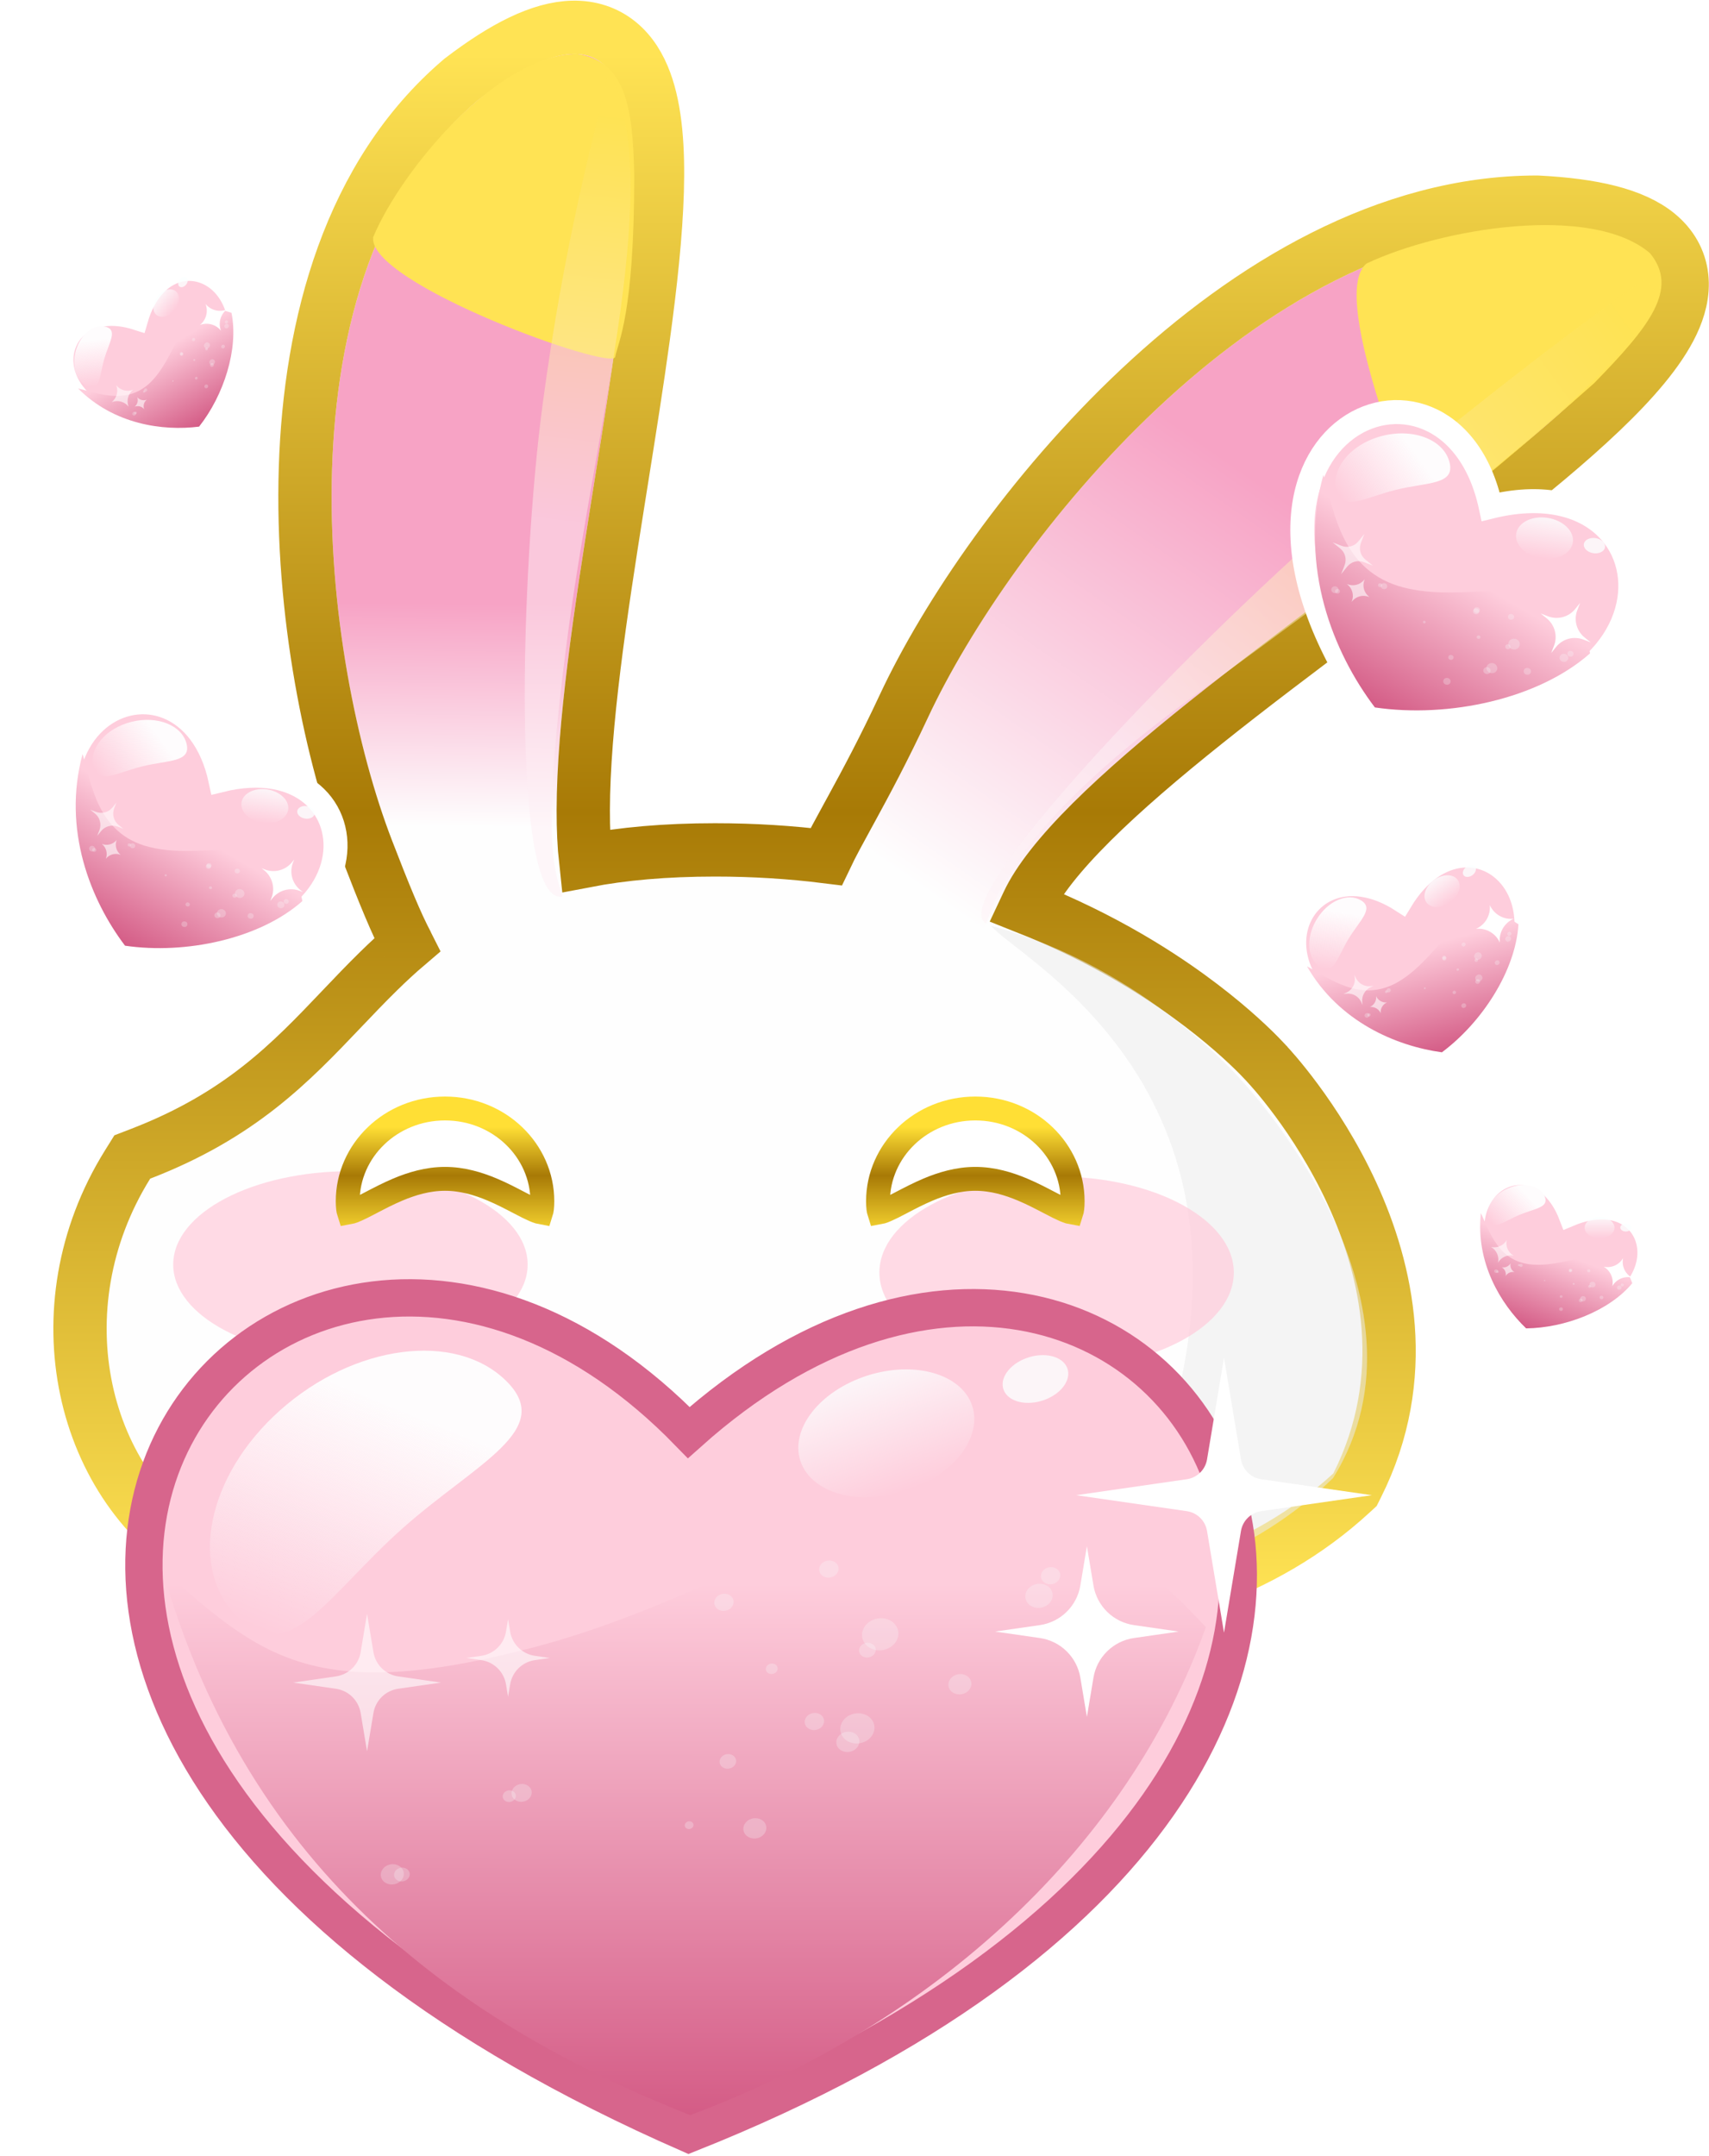 <svg width="602" height="759" viewBox="0 0 602 759" fill="none" xmlns="http://www.w3.org/2000/svg">
<path d="M439.646 381.216C439.646 381.216 504.417 449.523 469.685 518.695C411.485 572.303 316.109 562.792 251.907 562.792C187.705 562.792 118.485 564.653 77.309 541.176C38.353 518.965 23.803 461.628 52.903 414.937C144.895 379.487 126.966 308.586 251.907 308.586C376.848 308.586 439.646 381.216 439.646 381.216Z" fill="#FEFEFE"/>
<path d="M353.541 314.014C345.171 331.931 339.141 340.474 311.045 329.337C282.948 318.201 298.193 314.014 326.872 252.624C355.55 191.233 442.717 80.559 541.281 80.559C692.411 88.341 388.581 239.005 353.541 314.014Z" fill="url(#paint0_linear_118_713)"/>
<path d="M201.217 323.285C199.765 318.962 187.137 323.784 186.198 324.091C157.373 333.518 162.322 358.748 138.048 295.767C113.774 232.786 96.022 97.036 168.309 35.318C284.89 -53.608 171.558 246.333 201.217 323.285Z" fill="url(#paint1_linear_118_713)"/>
<path d="M298.589 287.226C295.642 292.606 293.016 297.403 291.026 301.586C278.711 300.055 265.671 299.199 251.907 299.199C234.361 299.199 219.358 300.558 206.297 303.063C205.72 297.771 205.442 291.801 205.456 285.19C205.488 270.344 206.976 253.088 209.273 234.47C211.567 215.876 214.637 196.153 217.781 176.38C218.161 173.984 218.544 171.587 218.925 169.191C221.686 151.873 224.436 134.621 226.659 118.369C229.187 99.888 231.074 82.424 231.516 67.338C231.95 52.507 231.038 38.896 227.264 28.713C225.336 23.511 222.443 18.596 218.021 14.997C213.43 11.26 207.871 9.5 201.794 9.619C190.478 9.84 177.424 16.559 162.616 27.855L162.41 28.011L162.213 28.179C123.14 61.54 109.185 114.123 107.586 164.773C105.98 215.616 116.725 266.545 129.289 299.143C135.325 314.803 139.764 325.581 143.485 332.523C143.492 332.535 143.498 332.548 143.505 332.561C139.999 335.544 136.684 338.626 133.483 341.76C128.913 346.233 124.602 350.759 120.304 355.271C102.41 374.057 84.738 392.609 49.527 406.178L46.597 407.308L44.936 409.972C13.393 460.584 28.482 524.142 72.659 549.331C95.084 562.117 124.375 567.646 155.215 570.145C181.955 572.311 210.859 572.253 238.775 572.197C243.181 572.188 247.562 572.179 251.907 572.179C259.659 572.179 268.003 572.326 276.774 572.48C303.46 572.949 334.101 573.488 364.077 570.177C404.106 565.756 444.824 554.357 476.044 525.6L477.305 524.439L478.073 522.907C497.23 484.756 488.688 447.16 476.216 420.088C469.954 406.496 462.573 395.241 456.774 387.392C453.867 383.457 451.337 380.351 449.512 378.205C448.6 377.132 447.862 376.297 447.339 375.717C447.078 375.427 446.871 375.201 446.722 375.04C446.69 375.006 446.661 374.974 446.635 374.946C446.623 374.933 446.611 374.921 446.601 374.909C446.596 374.904 446.59 374.898 446.585 374.892C446.551 374.853 446.511 374.808 446.466 374.758C446.31 374.583 446.092 374.342 445.812 374.038C445.251 373.43 444.442 372.572 443.383 371.5C441.266 369.356 438.151 366.353 434.037 362.781C425.813 355.638 413.579 346.197 397.338 336.78C386.978 330.773 374.99 324.779 361.383 319.399C361.607 318.924 361.828 318.453 362.045 317.987C365.712 310.138 373.337 300.52 384.489 289.419C395.503 278.456 409.352 266.632 424.768 254.322C440.165 242.026 456.955 229.38 473.818 216.749C475.625 215.395 477.434 214.041 479.241 212.688C494.255 201.448 509.209 190.253 523.004 179.473C538.445 167.407 552.637 155.706 564.01 144.861C575.188 134.202 584.441 123.638 589.112 113.796C591.487 108.792 593.041 103.23 592.408 97.528C591.738 91.506 588.745 86.4 584.008 82.5C575.371 75.391 560.799 72.164 541.763 71.184L541.522 71.172H541.281C488.538 71.172 439.898 100.675 401.449 136.722C362.869 172.892 333.205 216.888 318.367 248.651C311.32 263.736 305.098 275.31 300.11 284.444C299.595 285.388 299.087 286.315 298.589 287.226Z" stroke="url(#paint2_linear_118_713)" stroke-width="18.774"/>
<path d="M438.163 381.318C438.163 381.318 509.095 456.884 469.573 520.345C413.113 574.867 328.423 566.776 249.378 566.776C185.019 566.776 185.29 566.855 233.382 563.386C238.086 563.046 397.085 573.241 415.905 486.698C439.504 378.178 358.541 337.205 349.131 325.954C403.709 340.47 438.163 381.318 438.163 381.318Z" fill="#EBEBEB" fill-opacity="0.55"/>
<path d="M223.41 62.001C223.41 111.023 217.662 120.483 216.704 125.643C215.746 130.804 129.533 99.843 131.449 83.502C141.557 59.422 175.545 19 203.325 19C220.138 21.581 222.981 37.061 223.41 62.001Z" fill="#FFE354"/>
<path d="M561.533 134.902C520.486 171.194 499.331 187.361 500.31 184.698C501.289 182.035 467.082 104.348 481.367 92.765C507.811 80.298 560.65 71.586 581.213 89.134C591.627 101.775 580.855 115.105 561.533 134.902Z" fill="#FFE354"/>
<g filter="url(#filter0_f_118_713)">
<ellipse cx="123.439" cy="445.169" rx="62.423" ry="32.854" fill="#FECDDC" fill-opacity="0.75"/>
</g>
<g filter="url(#filter1_f_118_713)">
<ellipse cx="372.194" cy="447.985" rx="62.423" ry="33.793" fill="#FECDDC" fill-opacity="0.75"/>
</g>
<path d="M418.658 246.404C355.765 292.232 350.133 318.169 347.317 325.086C331.359 316.44 434.729 211.868 481.551 173.773C528.372 135.679 557.586 113.247 579.176 98.548C605.46 110.653 481.551 200.576 418.658 246.404Z" fill="url(#paint3_linear_118_713)" fill-opacity="0.5"/>
<path d="M200.099 222.755C189.64 300.699 196.201 307.694 198.065 315.572C179.885 318.907 183.403 200.148 191.15 142.303C198.896 84.457 208.882 49.35 214.514 24.847C234.165 63.346 210.557 144.811 200.099 222.755Z" fill="url(#paint4_linear_118_713)" fill-opacity="0.5"/>
<g filter="url(#filter2_d_118_713)">
<path d="M122.481 426.66C122.481 408.785 137.658 393.991 156.762 393.991C175.866 393.991 191.043 408.785 191.043 426.66C191.043 428.754 190.834 429.96 190.63 430.595C190.45 430.563 190.205 430.508 189.886 430.412C188.862 430.105 187.552 429.531 185.852 428.684C184.937 428.228 183.912 427.692 182.802 427.112C180.044 425.67 176.766 423.955 173.374 422.527C168.502 420.477 162.855 418.756 156.762 418.756C150.669 418.756 145.022 420.477 140.15 422.527C136.758 423.955 133.479 425.67 130.722 427.112C129.612 427.692 128.587 428.228 127.672 428.684C125.972 429.531 124.662 430.105 123.638 430.412C123.318 430.508 123.074 430.563 122.894 430.595C122.689 429.96 122.481 428.754 122.481 426.66Z" fill="white" stroke="url(#paint5_linear_118_713)" stroke-width="8.411"/>
<path d="M309.282 426.661C309.282 408.785 324.459 393.991 343.563 393.991C362.668 393.991 377.844 408.785 377.844 426.661C377.844 428.754 377.636 429.96 377.431 430.595C377.251 430.564 377.007 430.508 376.687 430.412C375.663 430.105 374.353 429.531 372.653 428.684C371.738 428.229 370.713 427.692 369.603 427.112C366.846 425.67 363.567 423.955 360.175 422.528C355.303 420.477 349.656 418.757 343.563 418.757C337.47 418.757 331.823 420.477 326.951 422.528C323.559 423.955 320.281 425.67 317.523 427.112C316.413 427.692 315.388 428.229 314.474 428.684C312.773 429.531 311.463 430.105 310.439 430.412C310.12 430.508 309.875 430.564 309.695 430.595C309.491 429.96 309.282 428.754 309.282 426.661Z" fill="white" stroke="url(#paint6_linear_118_713)" stroke-width="8.411"/>
</g>
<path d="M242.623 751.184C579.66 617.205 407.857 356.705 242.623 504.32C95.199 352.786 -103.201 599.649 242.623 751.184Z" fill="#FECDDC" stroke="#D7658C" stroke-width="13.142"/>
<g filter="url(#filter3_f_118_713)">
<path d="M188.209 579.872C110.472 600.399 91.664 582.926 57.26 552.65C87.768 660.514 163.802 713.255 243.11 744.613C329.707 712.284 397.428 649.63 424.76 572.832C342.191 482.515 285.379 554.214 188.209 579.872Z" fill="url(#paint7_linear_118_713)"/>
</g>
<path d="M141.642 538.187C115.656 561.322 101.896 587.085 84.02 569.74C66.143 552.395 72.717 519.58 98.703 496.445C124.689 473.31 160.247 468.616 178.123 485.961C196 503.306 167.628 515.052 141.642 538.187Z" fill="url(#paint8_linear_118_713)"/>
<g filter="url(#filter4_f_118_713)">
<ellipse cx="31.756" cy="21.459" rx="31.756" ry="21.459" transform="matrix(0.941 -0.337 0.383 0.924 274.1 495.489)" fill="url(#paint9_linear_118_713)" fill-opacity="0.8"/>
</g>
<g filter="url(#filter5_f_118_713)">
<ellipse cx="11.846" cy="8.005" rx="11.846" ry="8.005" transform="matrix(0.941 -0.337 0.383 0.924 350.529 482.06)" fill="#FBFFFF" fill-opacity="0.8"/>
</g>
<ellipse cx="4.821" cy="4.264" rx="4.821" ry="4.264" transform="matrix(0.941 -0.337 0.383 0.924 359.817 559.483)" fill="#FBFFFF" fill-opacity="0.25"/>
<path d="M142.001 658.481C142.759 660.309 141.666 662.403 139.559 663.158C137.452 663.913 135.13 663.042 134.371 661.214C133.613 659.386 134.706 657.292 136.813 656.537C138.92 655.782 141.242 656.653 142.001 658.481Z" fill="#FBFFFF" fill-opacity="0.25"/>
<path d="M144.172 658.987C143.655 657.741 142.073 657.148 140.637 657.662C139.201 658.177 138.456 659.604 138.973 660.85C139.49 662.096 141.073 662.689 142.508 662.175C143.944 661.66 144.689 660.233 144.172 658.987Z" fill="#FBFFFF" fill-opacity="0.25"/>
<ellipse cx="6.022" cy="5.326" rx="6.022" ry="5.326" transform="matrix(0.941 -0.337 0.383 0.924 294.306 605.568)" fill="#FBFFFF" fill-opacity="0.25"/>
<ellipse cx="2.323" cy="2.055" rx="2.323" ry="2.055" transform="matrix(0.941 -0.337 0.383 0.924 176.418 631.214)" fill="#FBFFFF" fill-opacity="0.25"/>
<ellipse cx="3.557" cy="3.146" rx="3.557" ry="3.146" transform="matrix(0.941 -0.337 0.383 0.924 179.192 629.468)" fill="#FBFFFF" fill-opacity="0.25"/>
<ellipse cx="6.401" cy="5.661" rx="6.401" ry="5.661" transform="matrix(0.941 -0.337 0.383 0.924 301.865 572.258)" fill="#FBFFFF" fill-opacity="0.25"/>
<ellipse cx="4.052" cy="3.584" rx="4.052" ry="3.584" transform="matrix(0.941 -0.337 0.383 0.924 260.711 641.708)" fill="#FBFFFF" fill-opacity="0.25"/>
<ellipse cx="2.948" cy="2.607" rx="2.948" ry="2.607" transform="matrix(0.941 -0.337 0.383 0.924 301.773 579.503)" fill="#FBFFFF" fill-opacity="0.25"/>
<ellipse cx="4.052" cy="3.584" rx="4.052" ry="3.584" transform="matrix(0.941 -0.337 0.383 0.924 332.941 590.969)" fill="#FBFFFF" fill-opacity="0.25"/>
<ellipse cx="3.421" cy="3.026" rx="3.421" ry="3.026" transform="matrix(0.941 -0.337 0.383 0.924 365.697 553.074)" fill="#FBFFFF" fill-opacity="0.25"/>
<ellipse cx="3.421" cy="3.026" rx="3.421" ry="3.026" transform="matrix(0.941 -0.337 0.383 0.924 287.587 550.733)" fill="#FBFFFF" fill-opacity="0.25"/>
<ellipse cx="3.421" cy="3.026" rx="3.421" ry="3.026" transform="matrix(0.941 -0.337 0.383 0.924 282.499 604.397)" fill="#FBFFFF" fill-opacity="0.25"/>
<ellipse cx="3.421" cy="3.026" rx="3.421" ry="3.026" transform="matrix(0.941 -0.337 0.383 0.924 250.632 562.442)" fill="#FBFFFF" fill-opacity="0.25"/>
<ellipse cx="2.09" cy="1.848" rx="2.09" ry="1.848" transform="matrix(0.941 -0.337 0.383 0.924 269.172 586.474)" fill="#FBFFFF" fill-opacity="0.25"/>
<ellipse cx="1.541" cy="1.363" rx="1.541" ry="1.363" transform="matrix(0.941 -0.337 0.383 0.924 240.776 641.797)" fill="#FBFFFF" fill-opacity="0.25"/>
<ellipse cx="2.921" cy="2.584" rx="2.921" ry="2.584" transform="matrix(0.941 -0.337 0.383 0.924 252.65 618.68)" fill="#FBFFFF" fill-opacity="0.25"/>
<ellipse cx="4.052" cy="3.584" rx="4.052" ry="3.584" transform="matrix(0.941 -0.337 0.383 0.924 293.467 611.265)" fill="#FBFFFF" fill-opacity="0.25"/>
<path d="M382.865 544.325L385.176 558.163C386.387 565.416 392.151 571.053 399.429 572.103L415.201 574.378L399.429 576.653C392.151 577.703 386.387 583.34 385.176 590.594L382.865 604.431L380.554 590.594C379.343 583.34 373.579 577.703 366.301 576.653L350.529 574.378L366.301 572.103C373.579 571.053 379.343 565.416 380.554 558.163L382.865 544.325Z" fill="white"/>
<path d="M129.293 568.138L131.548 581.644C132.288 586.076 135.811 589.521 140.259 590.163L155.329 592.337L140.259 594.511C135.811 595.152 132.288 598.597 131.548 603.03L129.293 616.535L127.038 603.03C126.297 598.597 122.775 595.152 118.327 594.511L103.256 592.337L118.327 590.163C122.775 589.521 126.297 586.076 127.038 581.644L129.293 568.138Z" fill="white" fill-opacity="0.6"/>
<path d="M178.97 570.016L179.702 574.399C180.442 578.832 183.964 582.276 188.412 582.918L193.668 583.676L188.412 584.434C183.964 585.076 180.442 588.521 179.702 592.953L178.97 597.337L178.238 592.953C177.498 588.521 173.976 585.076 169.528 584.434L164.272 583.676L169.528 582.918C173.976 582.276 177.498 578.832 178.238 574.399L178.97 570.016Z" fill="white" fill-opacity="0.6"/>
<path d="M431.158 477.974L437.138 513.78C437.743 517.407 440.625 520.225 444.264 520.75L483.231 526.371L444.264 531.992C440.625 532.517 437.743 535.335 437.138 538.962L431.158 574.768L425.179 538.962C424.574 535.335 421.692 532.517 418.052 531.992L379.085 526.371L418.052 520.75C421.692 520.225 424.574 517.407 425.179 513.78L431.158 477.974Z" fill="white"/>
<path d="M43.175 334.437C137.712 345.782 135.467 260.42 77.671 274.688C65.683 218.866 -13.442 252.847 43.175 334.437Z" fill="#FECDDC" stroke="white" stroke-width="8.448"/>
<g filter="url(#filter6_f_118_713)">
<path d="M52.444 298.136C34.26 293.499 32.263 275.948 29.082 265.465C21.884 292.113 31.956 316.99 44.041 332.922C65.468 336.06 91.514 330.495 106.512 317.223C101.062 288.284 75.174 303.932 52.444 298.136Z" fill="url(#paint10_linear_118_713)"/>
</g>
<path d="M50.223 269.77C41.145 271.995 34.449 276.443 32.852 269.923C31.254 263.404 37.319 256.315 46.397 254.091C55.475 251.866 64.129 255.348 65.727 261.868C67.325 268.388 59.301 267.546 50.223 269.77Z" fill="url(#paint11_linear_118_713)"/>
<g filter="url(#filter7_f_118_713)">
<ellipse cx="93.286" cy="283.794" rx="8.322" ry="5.937" transform="rotate(8.922 93.286 283.794)" fill="url(#paint12_linear_118_713)" fill-opacity="0.8"/>
</g>
<g filter="url(#filter8_f_118_713)">
<ellipse cx="107.777" cy="285.984" rx="3.104" ry="2.215" transform="rotate(8.922 107.777 285.984)" fill="#FBFFFF" fill-opacity="0.8"/>
</g>
<ellipse cx="98.914" cy="318.536" rx="1.263" ry="1.18" transform="rotate(8.922 98.914 318.536)" fill="#FBFFFF" fill-opacity="0.25"/>
<path d="M33.494 298.932C33.409 299.473 32.871 299.838 32.291 299.747C31.712 299.656 31.311 299.143 31.396 298.602C31.481 298.061 32.02 297.697 32.599 297.787C33.178 297.878 33.579 298.391 33.494 298.932Z" fill="#FBFFFF" fill-opacity="0.25"/>
<path d="M33.911 299.336C33.969 298.968 33.696 298.618 33.301 298.556C32.907 298.494 32.54 298.743 32.482 299.112C32.424 299.48 32.697 299.83 33.092 299.892C33.487 299.954 33.854 299.705 33.911 299.336Z" fill="#FBFFFF" fill-opacity="0.25"/>
<ellipse cx="78.003" cy="321.521" rx="1.578" ry="1.474" transform="rotate(8.922 78.003 321.521)" fill="#FBFFFF" fill-opacity="0.25"/>
<ellipse cx="45.56" cy="297.458" rx="0.609" ry="0.569" transform="rotate(8.922 45.56 297.458)" fill="#FBFFFF" fill-opacity="0.25"/>
<ellipse cx="46.7" cy="297.745" rx="0.932" ry="0.87" transform="rotate(8.922 46.7 297.745)" fill="#FBFFFF" fill-opacity="0.25"/>
<ellipse cx="84.442" cy="314.547" rx="1.677" ry="1.566" transform="rotate(8.922 84.442 314.547)" fill="#FBFFFF" fill-opacity="0.25"/>
<ellipse cx="64.96" cy="325.349" rx="1.062" ry="0.992" transform="rotate(8.922 64.96 325.349)" fill="#FBFFFF" fill-opacity="0.25"/>
<ellipse cx="82.645" cy="315.314" rx="0.772" ry="0.721" transform="rotate(8.922 82.645 315.314)" fill="#FBFFFF" fill-opacity="0.25"/>
<ellipse cx="88.298" cy="322.449" rx="1.062" ry="0.992" transform="rotate(8.922 88.298 322.449)" fill="#FBFFFF" fill-opacity="0.25"/>
<ellipse cx="100.822" cy="317.353" rx="0.896" ry="0.837" transform="rotate(8.922 100.822 317.353)" fill="#FBFFFF" fill-opacity="0.25"/>
<ellipse cx="83.579" cy="306.642" rx="0.896" ry="0.837" transform="rotate(8.922 83.579 306.642)" fill="#FBFFFF" fill-opacity="0.25"/>
<ellipse cx="73.412" cy="305.054" rx="0.896" ry="0.837" transform="rotate(8.922 73.412 305.054)" fill="#FBFFFF" fill-opacity="0.25"/>
<ellipse cx="73.63" cy="304.677" rx="0.896" ry="0.837" transform="rotate(8.922 73.63 304.677)" fill="#FBFFFF" fill-opacity="0.25"/>
<ellipse cx="74.148" cy="312.525" rx="0.548" ry="0.511" transform="rotate(8.922 74.148 312.525)" fill="#FBFFFF" fill-opacity="0.25"/>
<ellipse cx="58.385" cy="308.157" rx="0.404" ry="0.377" transform="rotate(8.922 58.385 308.157)" fill="#FBFFFF" fill-opacity="0.25"/>
<ellipse cx="66.115" cy="318.409" rx="0.766" ry="0.715" transform="rotate(8.922 66.115 318.409)" fill="#FBFFFF" fill-opacity="0.25"/>
<ellipse cx="76.583" cy="322.235" rx="1.062" ry="0.992" transform="rotate(8.922 76.583 322.235)" fill="#FBFFFF" fill-opacity="0.25"/>
<path d="M103.628 302.584L103.202 303.684C101.872 307.115 102.917 311.011 105.783 313.318L106.702 314.057L105.602 313.631C102.171 312.302 98.275 313.346 95.968 316.213L95.229 317.132L95.655 316.032C96.984 312.601 95.94 308.704 93.073 306.398L92.154 305.658L93.254 306.084C96.685 307.414 100.582 306.37 102.888 303.503L103.628 302.584Z" fill="white"/>
<path d="M41.007 282.552L40.23 284.556C39.418 286.652 40.056 289.034 41.808 290.443L43.482 291.79L41.478 291.014C39.382 290.202 37.001 290.84 35.591 292.592L34.244 294.266L35.02 292.262C35.832 290.165 35.194 287.784 33.443 286.375L31.768 285.027L33.772 285.804C35.869 286.616 38.25 285.978 39.66 284.226L41.007 282.552Z" fill="white" fill-opacity="0.6"/>
<path d="M41.097 295.703V295.703C40.377 297.56 40.942 299.67 42.494 300.918V300.918V300.918C40.637 300.199 38.528 300.764 37.279 302.316V302.316V302.316C37.999 300.458 37.433 298.349 35.882 297.1V297.1V297.1C37.739 297.82 39.848 297.255 41.097 295.703V295.703Z" fill="white" fill-opacity="0.6"/>
<path d="M508.282 371.831C569.34 323.858 518.821 275.928 493.72 317.484C454.617 292.206 428.585 357.43 508.282 371.831Z" fill="#FECDDC" stroke="white" stroke-width="7.51"/>
<g filter="url(#filter9_f_118_713)">
<path d="M492.694 345.553C479.534 353.365 468.261 344.395 460.383 340.184C471.598 359.702 491.752 368.239 507.908 370.458C522.074 359.912 533.885 341.683 534.88 325.38C515.049 311.836 509.144 335.788 492.694 345.553Z" fill="url(#paint13_linear_118_713)"/>
</g>
<path d="M475.056 330.476C471.104 336.994 469.808 343.42 465.127 340.582C460.446 337.743 459.856 330.159 463.808 323.641C467.76 317.123 474.759 314.14 479.44 316.979C484.121 319.817 479.008 323.958 475.056 330.476Z" fill="url(#paint14_linear_118_713)"/>
<g filter="url(#filter10_f_118_713)">
<ellipse cx="507.976" cy="313.731" rx="6.787" ry="4.842" transform="rotate(-36.078 507.976 313.731)" fill="url(#paint15_linear_118_713)" fill-opacity="0.8"/>
</g>
<g filter="url(#filter11_f_118_713)">
<ellipse cx="517.595" cy="306.637" rx="2.532" ry="1.806" transform="rotate(-36.078 517.595 306.637)" fill="#FBFFFF" fill-opacity="0.8"/>
</g>
<ellipse cx="531.256" cy="330.519" rx="1.03" ry="0.962" transform="rotate(-36.078 531.256 330.519)" fill="#FBFFFF" fill-opacity="0.25"/>
<path d="M482.226 356.939C482.489 357.3 482.388 357.821 482.002 358.103C481.615 358.384 481.089 358.32 480.826 357.959C480.563 357.598 480.663 357.077 481.05 356.796C481.436 356.514 481.963 356.578 482.226 356.939Z" fill="#FBFFFF" fill-opacity="0.25"/>
<path d="M482.7 356.931C482.521 356.685 482.162 356.642 481.899 356.834C481.635 357.025 481.567 357.38 481.746 357.626C481.926 357.872 482.284 357.916 482.548 357.724C482.811 357.532 482.879 357.177 482.7 356.931Z" fill="#FBFFFF" fill-opacity="0.25"/>
<ellipse cx="520.918" cy="344.299" rx="1.287" ry="1.202" transform="rotate(-36.078 520.918 344.299)" fill="#FBFFFF" fill-opacity="0.25"/>
<ellipse cx="488.334" cy="349.132" rx="0.497" ry="0.464" transform="rotate(-36.078 488.334 349.132)" fill="#FBFFFF" fill-opacity="0.25"/>
<ellipse cx="489.156" cy="348.639" rx="0.76" ry="0.71" transform="rotate(-36.078 489.156 348.639)" fill="#FBFFFF" fill-opacity="0.25"/>
<ellipse cx="520.61" cy="336.565" rx="1.368" ry="1.277" transform="rotate(-36.078 520.61 336.565)" fill="#FBFFFF" fill-opacity="0.25"/>
<ellipse cx="515.605" cy="354.027" rx="0.866" ry="0.809" transform="rotate(-36.078 515.605 354.027)" fill="#FBFFFF" fill-opacity="0.25"/>
<ellipse cx="520.017" cy="338.043" rx="0.63" ry="0.588" transform="rotate(-36.078 520.017 338.043)" fill="#FBFFFF" fill-opacity="0.25"/>
<ellipse cx="527.39" cy="338.897" rx="0.866" ry="0.809" transform="rotate(-36.078 527.39 338.897)" fill="#FBFFFF" fill-opacity="0.25"/>
<ellipse cx="531.674" cy="328.737" rx="0.731" ry="0.683" transform="rotate(-36.078 531.674 328.737)" fill="#FBFFFF" fill-opacity="0.25"/>
<ellipse cx="515.554" cy="332.503" rx="0.731" ry="0.683" transform="rotate(-36.078 515.554 332.503)" fill="#FBFFFF" fill-opacity="0.25"/>
<ellipse cx="508.776" cy="337.451" rx="0.731" ry="0.683" transform="rotate(-36.078 508.776 337.451)" fill="#FBFFFF" fill-opacity="0.25"/>
<ellipse cx="508.683" cy="337.107" rx="0.731" ry="0.683" transform="rotate(-36.078 508.683 337.107)" fill="#FBFFFF" fill-opacity="0.25"/>
<ellipse cx="513.508" cy="341.334" rx="0.447" ry="0.417" transform="rotate(-36.078 513.508 341.334)" fill="#FBFFFF" fill-opacity="0.25"/>
<ellipse cx="501.899" cy="347.905" rx="0.329" ry="0.308" transform="rotate(-36.078 501.899 347.905)" fill="#FBFFFF" fill-opacity="0.25"/>
<ellipse cx="512.269" cy="349.36" rx="0.624" ry="0.583" transform="rotate(-36.078 512.269 349.36)" fill="#FBFFFF" fill-opacity="0.25"/>
<ellipse cx="520.511" cy="345.53" rx="0.866" ry="0.809" transform="rotate(-36.078 520.511 345.53)" fill="#FBFFFF" fill-opacity="0.25"/>
<path d="M524.775 318.602V318.602C526.218 321.871 529.611 323.83 533.164 323.446V323.446V323.446C529.895 324.889 527.936 328.282 528.32 331.835V331.835V331.835C526.877 328.566 523.484 326.607 519.931 326.991V326.991V326.991C523.2 325.548 525.159 322.155 524.775 318.602V318.602Z" fill="white"/>
<path d="M477.112 343.161L477.538 344.127C478.447 346.184 480.582 347.417 482.817 347.175L483.867 347.061L482.901 347.488C480.844 348.396 479.611 350.531 479.853 352.766L479.967 353.816L479.54 352.85C478.632 350.793 476.497 349.561 474.262 349.803L473.212 349.916L474.178 349.49C476.235 348.582 477.468 346.447 477.226 344.211L477.112 343.161Z" fill="white" fill-opacity="0.6"/>
<path d="M484.748 350.693V350.693C485.404 352.179 486.946 353.069 488.561 352.894V352.894V352.894C487.075 353.551 486.185 355.093 486.36 356.708V356.708V356.708C485.704 355.222 484.161 354.331 482.547 354.506V354.506V354.506C484.032 353.85 484.923 352.308 484.748 350.693V350.693Z" fill="white" fill-opacity="0.6"/>
<path d="M483.253 250.885C597.969 264.651 595.245 161.069 525.112 178.383C510.566 110.645 414.551 151.88 483.253 250.885Z" fill="#FECDDC" stroke="white" stroke-width="8.448"/>
<g filter="url(#filter12_f_118_713)">
<path d="M494.499 206.835C472.434 201.209 470.011 179.911 466.151 167.191C457.417 199.526 469.639 229.713 484.303 249.046C510.303 252.854 541.91 246.102 560.109 229.996C553.495 194.88 522.081 213.869 494.499 206.835Z" fill="url(#paint16_linear_118_713)"/>
</g>
<path d="M491.805 172.415C480.789 175.114 472.665 180.512 470.726 172.601C468.787 164.69 476.146 156.088 487.162 153.389C498.178 150.69 508.68 154.915 510.618 162.826C512.557 170.737 502.821 169.716 491.805 172.415Z" fill="url(#paint17_linear_118_713)"/>
<g filter="url(#filter13_f_118_713)">
<ellipse cx="544.06" cy="189.433" rx="10.098" ry="7.204" transform="rotate(8.922 544.06 189.433)" fill="url(#paint18_linear_118_713)" fill-opacity="0.8"/>
</g>
<g filter="url(#filter14_f_118_713)">
<ellipse cx="561.645" cy="192.09" rx="3.767" ry="2.687" transform="rotate(8.922 561.645 192.09)" fill="#FBFFFF" fill-opacity="0.8"/>
</g>
<ellipse cx="550.889" cy="231.59" rx="1.533" ry="1.432" transform="rotate(8.922 550.889 231.59)" fill="#FBFFFF" fill-opacity="0.25"/>
<path d="M471.505 207.801C471.402 208.458 470.749 208.9 470.046 208.79C469.343 208.68 468.856 208.058 468.959 207.402C469.062 206.745 469.716 206.302 470.419 206.413C471.122 206.523 471.608 207.145 471.505 207.801Z" fill="#FBFFFF" fill-opacity="0.25"/>
<path d="M472.013 208.292C472.083 207.845 471.752 207.421 471.273 207.346C470.794 207.271 470.348 207.572 470.278 208.02C470.208 208.467 470.539 208.891 471.018 208.966C471.497 209.041 471.943 208.74 472.013 208.292Z" fill="#FBFFFF" fill-opacity="0.25"/>
<ellipse cx="525.515" cy="235.213" rx="1.915" ry="1.788" transform="rotate(8.922 525.515 235.213)" fill="#FBFFFF" fill-opacity="0.25"/>
<ellipse cx="486.146" cy="206.013" rx="0.739" ry="0.69" transform="rotate(8.922 486.146 206.013)" fill="#FBFFFF" fill-opacity="0.25"/>
<ellipse cx="487.531" cy="206.36" rx="1.131" ry="1.056" transform="rotate(8.922 487.531 206.36)" fill="#FBFFFF" fill-opacity="0.25"/>
<ellipse cx="533.328" cy="226.75" rx="2.035" ry="1.901" transform="rotate(8.922 533.328 226.75)" fill="#FBFFFF" fill-opacity="0.25"/>
<ellipse cx="509.688" cy="239.857" rx="1.289" ry="1.203" transform="rotate(8.922 509.688 239.857)" fill="#FBFFFF" fill-opacity="0.25"/>
<ellipse cx="531.149" cy="227.681" rx="0.937" ry="0.875" transform="rotate(8.922 531.149 227.681)" fill="#FBFFFF" fill-opacity="0.25"/>
<ellipse cx="538.008" cy="236.338" rx="1.289" ry="1.203" transform="rotate(8.922 538.008 236.338)" fill="#FBFFFF" fill-opacity="0.25"/>
<ellipse cx="553.205" cy="230.155" rx="1.088" ry="1.016" transform="rotate(8.922 553.205 230.155)" fill="#FBFFFF" fill-opacity="0.25"/>
<ellipse cx="532.281" cy="217.157" rx="1.088" ry="1.016" transform="rotate(8.922 532.281 217.157)" fill="#FBFFFF" fill-opacity="0.25"/>
<ellipse cx="519.944" cy="215.231" rx="1.088" ry="1.016" transform="rotate(8.922 519.944 215.231)" fill="#FBFFFF" fill-opacity="0.25"/>
<ellipse cx="520.209" cy="214.772" rx="1.088" ry="1.016" transform="rotate(8.922 520.209 214.772)" fill="#FBFFFF" fill-opacity="0.25"/>
<ellipse cx="520.837" cy="224.296" rx="0.664" ry="0.62" transform="rotate(8.922 520.837 224.296)" fill="#FBFFFF" fill-opacity="0.25"/>
<ellipse cx="501.71" cy="218.996" rx="0.49" ry="0.458" transform="rotate(8.922 501.71 218.996)" fill="#FBFFFF" fill-opacity="0.25"/>
<ellipse cx="511.09" cy="231.436" rx="0.929" ry="0.867" transform="rotate(8.922 511.09 231.436)" fill="#FBFFFF" fill-opacity="0.25"/>
<ellipse cx="523.791" cy="236.078" rx="1.289" ry="1.203" transform="rotate(8.922 523.791 236.078)" fill="#FBFFFF" fill-opacity="0.25"/>
<path d="M556.609 212.233L555.616 214.798C554.286 218.228 555.331 222.125 558.197 224.432L560.34 226.156L557.775 225.162C554.344 223.833 550.448 224.877 548.141 227.744L546.417 229.886L547.411 227.322C548.74 223.891 547.696 219.994 544.829 217.688L542.687 215.964L545.251 216.957C548.682 218.287 552.579 217.242 554.885 214.376L556.609 212.233Z" fill="white"/>
<path d="M480.622 187.925L479.389 191.108C478.577 193.205 479.215 195.586 480.967 196.996L483.626 199.136L480.443 197.903C478.346 197.09 475.965 197.728 474.556 199.48L472.416 202.139L473.649 198.957C474.461 196.86 473.823 194.479 472.071 193.069L469.412 190.929L472.595 192.162C474.691 192.975 477.073 192.337 478.482 190.585L480.622 187.925Z" fill="white" fill-opacity="0.6"/>
<path d="M480.731 203.884L480.629 204.147C479.817 206.244 480.455 208.625 482.207 210.035L482.427 210.212L482.163 210.11C480.067 209.298 477.685 209.936 476.276 211.687L476.099 211.908L476.201 211.644C477.013 209.547 476.375 207.166 474.623 205.757L474.403 205.579L474.667 205.682C476.763 206.494 479.144 205.856 480.554 204.104L480.731 203.884Z" fill="white" fill-opacity="0.6"/>
<path d="M70.696 151.163C107.626 101.875 59.082 75.525 48.383 112.516C13.235 101.177 6.681 156.491 70.696 151.163Z" fill="#FECDDC" stroke="white" stroke-width="7.51"/>
<g filter="url(#filter15_f_118_713)">
<path d="M53.359 134.231C44.88 142.918 34.403 138.36 27.502 136.751C40.101 149.401 57.294 151.805 70.127 150.188C78.815 139.201 84.122 122.81 81.537 110.116C63.564 103.81 63.957 123.373 53.359 134.231Z" fill="url(#paint19_linear_118_713)"/>
</g>
<path d="M36.751 126.301C35.061 132.106 35.388 137.295 31.219 136.081C27.05 134.868 25.041 129.178 26.731 123.373C28.421 117.568 33.17 113.846 37.339 115.06C41.508 116.274 38.441 120.496 36.751 126.301Z" fill="url(#paint20_linear_118_713)"/>
<g filter="url(#filter16_f_118_713)">
<ellipse cx="58.534" cy="106.714" rx="5.383" ry="3.84" transform="rotate(-51.078 58.534 106.714)" fill="url(#paint21_linear_118_713)" fill-opacity="0.8"/>
</g>
<g filter="url(#filter17_f_118_713)">
<ellipse cx="64.447" cy="99.304" rx="2.008" ry="1.432" transform="rotate(-51.078 64.447 99.304)" fill="#FBFFFF" fill-opacity="0.8"/>
</g>
<ellipse cx="79.816" cy="114.797" rx="0.817" ry="0.763" transform="rotate(-51.078 79.816 114.797)" fill="#FBFFFF" fill-opacity="0.25"/>
<path d="M47.676 145.103C47.952 145.326 47.982 145.745 47.743 146.041C47.505 146.336 47.089 146.395 46.813 146.172C46.537 145.949 46.507 145.53 46.745 145.235C46.984 144.94 47.4 144.881 47.676 145.103Z" fill="#FBFFFF" fill-opacity="0.25"/>
<path d="M48.038 145C47.85 144.848 47.566 144.888 47.404 145.09C47.242 145.291 47.262 145.577 47.45 145.728C47.638 145.88 47.922 145.84 48.084 145.639C48.246 145.438 48.226 145.152 48.038 145Z" fill="#FBFFFF" fill-opacity="0.25"/>
<ellipse cx="74.725" cy="127.476" rx="1.021" ry="0.953" transform="rotate(-51.078 74.725 127.476)" fill="#FBFFFF" fill-opacity="0.25"/>
<ellipse cx="50.753" cy="137.868" rx="0.394" ry="0.368" transform="rotate(-51.078 50.753 137.868)" fill="#FBFFFF" fill-opacity="0.25"/>
<ellipse cx="51.282" cy="137.321" rx="0.603" ry="0.563" transform="rotate(-51.078 51.282 137.321)" fill="#FBFFFF" fill-opacity="0.25"/>
<ellipse cx="72.9" cy="121.614" rx="1.085" ry="1.013" transform="rotate(-51.078 72.9 121.614)" fill="#FBFFFF" fill-opacity="0.25"/>
<ellipse cx="72.651" cy="136.02" rx="0.687" ry="0.641" transform="rotate(-51.078 72.651 136.02)" fill="#FBFFFF" fill-opacity="0.25"/>
<ellipse cx="72.75" cy="122.868" rx="0.5" ry="0.467" transform="rotate(-51.078 72.75 122.868)" fill="#FBFFFF" fill-opacity="0.25"/>
<ellipse cx="78.574" cy="122.009" rx="0.687" ry="0.641" transform="rotate(-51.078 78.574 122.009)" fill="#FBFFFF" fill-opacity="0.25"/>
<ellipse cx="79.77" cy="113.346" rx="0.58" ry="0.541" transform="rotate(-51.078 79.77 113.346)" fill="#FBFFFF" fill-opacity="0.25"/>
<ellipse cx="68.194" cy="119.54" rx="0.58" ry="0.541" transform="rotate(-51.078 68.194 119.54)" fill="#FBFFFF" fill-opacity="0.25"/>
<ellipse cx="64.016" cy="124.723" rx="0.58" ry="0.541" transform="rotate(-51.078 64.016 124.723)" fill="#FBFFFF" fill-opacity="0.25"/>
<ellipse cx="63.875" cy="124.478" rx="0.58" ry="0.541" transform="rotate(-51.078 63.875 124.478)" fill="#FBFFFF" fill-opacity="0.25"/>
<ellipse cx="68.438" cy="126.726" rx="0.354" ry="0.331" transform="rotate(-51.078 68.438 126.726)" fill="#FBFFFF" fill-opacity="0.25"/>
<ellipse cx="60.894" cy="134.144" rx="0.261" ry="0.244" transform="rotate(-51.078 60.894 134.144)" fill="#FBFFFF" fill-opacity="0.25"/>
<ellipse cx="69.137" cy="133.129" rx="0.495" ry="0.462" transform="rotate(-51.078 69.137 133.129)" fill="#FBFFFF" fill-opacity="0.25"/>
<ellipse cx="74.665" cy="128.503" rx="0.687" ry="0.641" transform="rotate(-51.078 74.665 128.503)" fill="#FBFFFF" fill-opacity="0.25"/>
<path d="M72.405 106.998V106.998C74.181 109.206 77.183 110.01 79.826 108.986V108.986V108.986C77.618 110.763 76.814 113.765 77.837 116.408V116.408V116.408C76.061 114.199 73.059 113.395 70.416 114.419V114.419V114.419C72.624 112.642 73.429 109.641 72.405 106.998V106.998Z" fill="white"/>
<path d="M40.931 135.597L40.966 135.641C42.376 137.393 44.757 138.031 46.853 137.219L46.906 137.199L46.862 137.234C45.11 138.644 44.472 141.025 45.285 143.122L45.305 143.174L45.27 143.13C43.86 141.378 41.479 140.74 39.382 141.553L39.329 141.573L39.373 141.538C41.125 140.128 41.763 137.747 40.951 135.65L40.931 135.597Z" fill="white" fill-opacity="0.6"/>
<path d="M48.327 139.8V139.8C49.134 140.804 50.499 141.169 51.7 140.704V140.704V140.704C50.696 141.512 50.331 142.876 50.796 144.077V144.077V144.077C49.988 143.074 48.624 142.708 47.423 143.174V143.174V143.174C48.426 142.366 48.792 141.001 48.327 139.8V139.8Z" fill="white" fill-opacity="0.6"/>
<path d="M537.188 468.672C597.221 466.476 587.455 413.494 552.832 428.052C539.889 394.435 493.904 423.37 537.188 468.672Z" fill="#FECDDC" stroke="white" stroke-width="7.51"/>
<g filter="url(#filter18_f_118_713)">
<path d="M539.407 445.139C527.619 444.031 524.654 433.288 521.644 427.066C519.77 444.38 528.486 458.897 537.579 467.643C551.241 467.499 566.93 461.477 574.976 451.735C568.743 434.233 554.141 446.523 539.407 445.139Z" fill="url(#paint22_linear_118_713)"/>
</g>
<path d="M535.243 427.677C529.803 429.953 526.066 433.382 524.431 429.475C522.796 425.568 525.881 420.556 531.321 418.28C536.761 416.003 542.497 417.325 544.131 421.232C545.766 425.139 540.683 425.401 535.243 427.677Z" fill="url(#paint23_linear_118_713)"/>
<g filter="url(#filter19_f_118_713)">
<ellipse cx="563.456" cy="432.197" rx="5.251" ry="3.746" transform="rotate(-0.016 563.456 432.197)" fill="url(#paint24_linear_118_713)" fill-opacity="0.8"/>
</g>
<g filter="url(#filter20_f_118_713)">
<ellipse cx="572.703" cy="432.141" rx="1.959" ry="1.397" transform="rotate(-0.016 572.703 432.141)" fill="#FBFFFF" fill-opacity="0.8"/>
</g>
<ellipse cx="570.369" cy="453.299" rx="0.797" ry="0.744" transform="rotate(-0.016 570.369 453.299)" fill="#FBFFFF" fill-opacity="0.25"/>
<path d="M527.675 447.492C527.675 447.838 527.375 448.118 527.005 448.118C526.635 448.118 526.335 447.838 526.335 447.493C526.335 447.147 526.634 446.867 527.004 446.867C527.374 446.867 527.674 447.147 527.675 447.492Z" fill="#FBFFFF" fill-opacity="0.25"/>
<path d="M527.975 447.704C527.974 447.468 527.77 447.277 527.518 447.277C527.266 447.277 527.061 447.468 527.061 447.704C527.061 447.939 527.266 448.13 527.518 448.13C527.77 448.13 527.975 447.939 527.975 447.704Z" fill="#FBFFFF" fill-opacity="0.25"/>
<ellipse cx="557.629" cy="457.209" rx="0.996" ry="0.93" transform="rotate(-0.016 557.629 457.209)" fill="#FBFFFF" fill-opacity="0.25"/>
<ellipse cx="535.05" cy="445.391" rx="0.384" ry="0.359" transform="rotate(-0.016 535.05 445.391)" fill="#FBFFFF" fill-opacity="0.25"/>
<ellipse cx="535.789" cy="445.457" rx="0.588" ry="0.549" transform="rotate(-0.016 535.789 445.457)" fill="#FBFFFF" fill-opacity="0.25"/>
<ellipse cx="560.958" cy="452.231" rx="1.058" ry="0.988" transform="rotate(-0.016 560.958 452.231)" fill="#FBFFFF" fill-opacity="0.25"/>
<ellipse cx="549.875" cy="460.872" rx="0.67" ry="0.626" transform="rotate(-0.016 549.875 460.872)" fill="#FBFFFF" fill-opacity="0.25"/>
<ellipse cx="559.914" cy="452.885" rx="0.487" ry="0.455" transform="rotate(-0.016 559.914 452.885)" fill="#FBFFFF" fill-opacity="0.25"/>
<ellipse cx="564.136" cy="456.778" rx="0.67" ry="0.626" transform="rotate(-0.016 564.136 456.778)" fill="#FBFFFF" fill-opacity="0.25"/>
<ellipse cx="571.443" cy="452.374" rx="0.566" ry="0.528" transform="rotate(-0.016 571.443 452.374)" fill="#FBFFFF" fill-opacity="0.25"/>
<ellipse cx="559.646" cy="447.389" rx="0.566" ry="0.528" transform="rotate(-0.016 559.646 447.389)" fill="#FBFFFF" fill-opacity="0.25"/>
<ellipse cx="553.154" cy="447.396" rx="0.566" ry="0.528" transform="rotate(-0.016 553.154 447.396)" fill="#FBFFFF" fill-opacity="0.25"/>
<ellipse cx="553.252" cy="447.139" rx="0.566" ry="0.528" transform="rotate(-0.016 553.252 447.139)" fill="#FBFFFF" fill-opacity="0.25"/>
<ellipse cx="554.345" cy="451.979" rx="0.345" ry="0.323" transform="rotate(-0.016 554.345 451.979)" fill="#FBFFFF" fill-opacity="0.25"/>
<ellipse cx="544.092" cy="450.802" rx="0.255" ry="0.238" transform="rotate(-0.016 544.092 450.802)" fill="#FBFFFF" fill-opacity="0.25"/>
<ellipse cx="549.915" cy="456.434" rx="0.483" ry="0.451" transform="rotate(-0.016 549.915 456.434)" fill="#FBFFFF" fill-opacity="0.25"/>
<ellipse cx="556.814" cy="457.792" rx="0.67" ry="0.626" transform="rotate(-0.016 556.814 457.792)" fill="#FBFFFF" fill-opacity="0.25"/>
<path d="M571.743 442.894V442.894C571.157 445.596 572.387 448.366 574.784 449.744V449.744V449.744C572.082 449.158 569.312 450.388 567.935 452.785V452.785V452.785C568.521 450.083 567.291 447.313 564.894 445.935V445.935V445.935C567.596 446.521 570.366 445.291 571.743 442.894V442.894Z" fill="white"/>
<path d="M530.751 436.547V436.547C530.279 438.722 531.269 440.953 533.199 442.062V442.062V442.062C531.024 441.59 528.793 442.581 527.684 444.511V444.511V444.511C528.156 442.335 527.166 440.105 525.236 438.995V438.995V438.995C527.411 439.467 529.642 438.477 530.751 436.547V436.547Z" fill="white" fill-opacity="0.6"/>
<path d="M532.096 444.735V444.735C531.83 445.963 532.389 447.222 533.479 447.848V447.848V447.848C532.25 447.582 530.991 448.141 530.365 449.23V449.23V449.23C530.632 448.002 530.073 446.743 528.983 446.117V446.117V446.117C530.211 446.383 531.47 445.824 532.096 444.735V444.735Z" fill="white" fill-opacity="0.6"/>
<defs>
<filter id="filter0_f_118_713" x="47.31" y="398.609" width="152.257" height="93.119" filterUnits="userSpaceOnUse" color-interpolation-filters="sRGB">
<feFlood flood-opacity="0" result="BackgroundImageFix"/>
<feBlend mode="normal" in="SourceGraphic" in2="BackgroundImageFix" result="shape"/>
<feGaussianBlur stdDeviation="6.852" result="effect1_foregroundBlur_118_713"/>
</filter>
<filter id="filter1_f_118_713" x="296.066" y="400.487" width="152.257" height="94.996" filterUnits="userSpaceOnUse" color-interpolation-filters="sRGB">
<feFlood flood-opacity="0" result="BackgroundImageFix"/>
<feBlend mode="normal" in="SourceGraphic" in2="BackgroundImageFix" result="shape"/>
<feGaussianBlur stdDeviation="6.852" result="effect1_foregroundBlur_118_713"/>
</filter>
<filter id="filter2_d_118_713" x="112.174" y="379.929" width="275.977" height="57.261" filterUnits="userSpaceOnUse" color-interpolation-filters="sRGB">
<feFlood flood-opacity="0" result="BackgroundImageFix"/>
<feColorMatrix in="SourceAlpha" type="matrix" values="0 0 0 0 0 0 0 0 0 0 0 0 0 0 0 0 0 0 127 0" result="hardAlpha"/>
<feOffset dy="-3.755"/>
<feGaussianBlur stdDeviation="3.051"/>
<feComposite in2="hardAlpha" operator="out"/>
<feColorMatrix type="matrix" values="0 0 0 0 0 0 0 0 0 0 0 0 0 0 0 0 0 0 0.19 0"/>
<feBlend mode="normal" in2="BackgroundImageFix" result="effect1_dropShadow_118_713"/>
<feBlend mode="normal" in="SourceGraphic" in2="effect1_dropShadow_118_713" result="shape"/>
</filter>
<filter id="filter3_f_118_713" x="51.159" y="522.469" width="379.703" height="228.246" filterUnits="userSpaceOnUse" color-interpolation-filters="sRGB">
<feFlood flood-opacity="0" result="BackgroundImageFix"/>
<feBlend mode="normal" in="SourceGraphic" in2="BackgroundImageFix" result="shape"/>
<feGaussianBlur stdDeviation="3.051" result="effect1_foregroundBlur_118_713"/>
</filter>
<filter id="filter4_f_118_713" x="277.448" y="478.313" width="69.535" height="52.578" filterUnits="userSpaceOnUse" color-interpolation-filters="sRGB">
<feFlood flood-opacity="0" result="BackgroundImageFix"/>
<feBlend mode="normal" in="SourceGraphic" in2="BackgroundImageFix" result="shape"/>
<feGaussianBlur stdDeviation="1.877" result="effect1_foregroundBlur_118_713"/>
</filter>
<filter id="filter5_f_118_713" x="349.424" y="473.299" width="30.647" height="24.321" filterUnits="userSpaceOnUse" color-interpolation-filters="sRGB">
<feFlood flood-opacity="0" result="BackgroundImageFix"/>
<feBlend mode="normal" in="SourceGraphic" in2="BackgroundImageFix" result="shape"/>
<feGaussianBlur stdDeviation="1.877" result="effect1_foregroundBlur_118_713"/>
</filter>
<filter id="filter6_f_118_713" x="23.62" y="262.414" width="85.943" height="74.413" filterUnits="userSpaceOnUse" color-interpolation-filters="sRGB">
<feFlood flood-opacity="0" result="BackgroundImageFix"/>
<feBlend mode="normal" in="SourceGraphic" in2="BackgroundImageFix" result="shape"/>
<feGaussianBlur stdDeviation="1.525" result="effect1_foregroundBlur_118_713"/>
</filter>
<filter id="filter7_f_118_713" x="83.135" y="275.91" width="20.302" height="15.768" filterUnits="userSpaceOnUse" color-interpolation-filters="sRGB">
<feFlood flood-opacity="0" result="BackgroundImageFix"/>
<feBlend mode="normal" in="SourceGraphic" in2="BackgroundImageFix" result="shape"/>
<feGaussianBlur stdDeviation="0.939" result="effect1_foregroundBlur_118_713"/>
</filter>
<filter id="filter8_f_118_713" x="102.814" y="281.866" width="9.927" height="8.236" filterUnits="userSpaceOnUse" color-interpolation-filters="sRGB">
<feFlood flood-opacity="0" result="BackgroundImageFix"/>
<feBlend mode="normal" in="SourceGraphic" in2="BackgroundImageFix" result="shape"/>
<feGaussianBlur stdDeviation="0.939" result="effect1_foregroundBlur_118_713"/>
</filter>
<filter id="filter9_f_118_713" x="457.332" y="318.278" width="80.598" height="55.23" filterUnits="userSpaceOnUse" color-interpolation-filters="sRGB">
<feFlood flood-opacity="0" result="BackgroundImageFix"/>
<feBlend mode="normal" in="SourceGraphic" in2="BackgroundImageFix" result="shape"/>
<feGaussianBlur stdDeviation="1.525" result="effect1_foregroundBlur_118_713"/>
</filter>
<filter id="filter10_f_118_713" x="499.916" y="306.26" width="16.121" height="14.942" filterUnits="userSpaceOnUse" color-interpolation-filters="sRGB">
<feFlood flood-opacity="0" result="BackgroundImageFix"/>
<feBlend mode="normal" in="SourceGraphic" in2="BackgroundImageFix" result="shape"/>
<feGaussianBlur stdDeviation="0.939" result="effect1_foregroundBlur_118_713"/>
</filter>
<filter id="filter11_f_118_713" x="513.412" y="302.673" width="8.368" height="7.928" filterUnits="userSpaceOnUse" color-interpolation-filters="sRGB">
<feFlood flood-opacity="0" result="BackgroundImageFix"/>
<feBlend mode="normal" in="SourceGraphic" in2="BackgroundImageFix" result="shape"/>
<feGaussianBlur stdDeviation="0.939" result="effect1_foregroundBlur_118_713"/>
</filter>
<filter id="filter12_f_118_713" x="460.174" y="164.14" width="102.985" height="88.994" filterUnits="userSpaceOnUse" color-interpolation-filters="sRGB">
<feFlood flood-opacity="0" result="BackgroundImageFix"/>
<feBlend mode="normal" in="SourceGraphic" in2="BackgroundImageFix" result="shape"/>
<feGaussianBlur stdDeviation="1.525" result="effect1_foregroundBlur_118_713"/>
</filter>
<filter id="filter13_f_118_713" x="532.143" y="180.267" width="23.834" height="18.332" filterUnits="userSpaceOnUse" color-interpolation-filters="sRGB">
<feFlood flood-opacity="0" result="BackgroundImageFix"/>
<feBlend mode="normal" in="SourceGraphic" in2="BackgroundImageFix" result="shape"/>
<feGaussianBlur stdDeviation="0.939" result="effect1_foregroundBlur_118_713"/>
</filter>
<filter id="filter14_f_118_713" x="556.023" y="187.493" width="11.245" height="9.193" filterUnits="userSpaceOnUse" color-interpolation-filters="sRGB">
<feFlood flood-opacity="0" result="BackgroundImageFix"/>
<feBlend mode="normal" in="SourceGraphic" in2="BackgroundImageFix" result="shape"/>
<feGaussianBlur stdDeviation="0.939" result="effect1_foregroundBlur_118_713"/>
</filter>
<filter id="filter15_f_118_713" x="24.451" y="105.841" width="60.793" height="47.844" filterUnits="userSpaceOnUse" color-interpolation-filters="sRGB">
<feFlood flood-opacity="0" result="BackgroundImageFix"/>
<feBlend mode="normal" in="SourceGraphic" in2="BackgroundImageFix" result="shape"/>
<feGaussianBlur stdDeviation="1.525" result="effect1_foregroundBlur_118_713"/>
</filter>
<filter id="filter16_f_118_713" x="52.144" y="100.002" width="12.78" height="13.423" filterUnits="userSpaceOnUse" color-interpolation-filters="sRGB">
<feFlood flood-opacity="0" result="BackgroundImageFix"/>
<feBlend mode="normal" in="SourceGraphic" in2="BackgroundImageFix" result="shape"/>
<feGaussianBlur stdDeviation="0.939" result="effect1_foregroundBlur_118_713"/>
</filter>
<filter id="filter17_f_118_713" x="60.887" y="95.624" width="7.121" height="7.361" filterUnits="userSpaceOnUse" color-interpolation-filters="sRGB">
<feFlood flood-opacity="0" result="BackgroundImageFix"/>
<feBlend mode="normal" in="SourceGraphic" in2="BackgroundImageFix" result="shape"/>
<feGaussianBlur stdDeviation="0.939" result="effect1_foregroundBlur_118_713"/>
</filter>
<filter id="filter18_f_118_713" x="518.337" y="424.015" width="59.69" height="46.678" filterUnits="userSpaceOnUse" color-interpolation-filters="sRGB">
<feFlood flood-opacity="0" result="BackgroundImageFix"/>
<feBlend mode="normal" in="SourceGraphic" in2="BackgroundImageFix" result="shape"/>
<feGaussianBlur stdDeviation="1.525" result="effect1_foregroundBlur_118_713"/>
</filter>
<filter id="filter19_f_118_713" x="556.328" y="426.574" width="14.256" height="11.246" filterUnits="userSpaceOnUse" color-interpolation-filters="sRGB">
<feFlood flood-opacity="0" result="BackgroundImageFix"/>
<feBlend mode="normal" in="SourceGraphic" in2="BackgroundImageFix" result="shape"/>
<feGaussianBlur stdDeviation="0.939" result="effect1_foregroundBlur_118_713"/>
</filter>
<filter id="filter20_f_118_713" x="568.867" y="428.867" width="7.672" height="6.549" filterUnits="userSpaceOnUse" color-interpolation-filters="sRGB">
<feFlood flood-opacity="0" result="BackgroundImageFix"/>
<feBlend mode="normal" in="SourceGraphic" in2="BackgroundImageFix" result="shape"/>
<feGaussianBlur stdDeviation="0.939" result="effect1_foregroundBlur_118_713"/>
</filter>
<linearGradient id="paint0_linear_118_713" x1="293.812" y1="291.222" x2="399.885" y2="139.153" gradientUnits="userSpaceOnUse">
<stop stop-color="#FEFEFE"/>
<stop offset="1" stop-color="#F7A3C5"/>
</linearGradient>
<linearGradient id="paint1_linear_118_713" x1="176.006" y1="291.222" x2="178.822" y2="69.69" gradientUnits="userSpaceOnUse">
<stop stop-color="#FEFEFE"/>
<stop offset="0.355" stop-color="#F7A3C5"/>
</linearGradient>
<linearGradient id="paint2_linear_118_713" x1="310.355" y1="19" x2="310.355" y2="563.445" gradientUnits="userSpaceOnUse">
<stop stop-color="#FFE354"/>
<stop offset="0.49" stop-color="#A87A06"/>
<stop offset="1" stop-color="#FFE354"/>
</linearGradient>
<linearGradient id="paint3_linear_118_713" x1="355.297" y1="313.282" x2="592.871" y2="139.773" gradientUnits="userSpaceOnUse">
<stop offset="0.215" stop-color="#FEF1F6"/>
<stop offset="1" stop-color="#FFE354"/>
</linearGradient>
<linearGradient id="paint4_linear_118_713" x1="221.827" y1="25.678" x2="188.986" y2="314.718" gradientUnits="userSpaceOnUse">
<stop offset="0.055" stop-color="#FFE354"/>
<stop offset="0.547" stop-color="#FDEDF3"/>
</linearGradient>
<linearGradient id="paint5_linear_118_713" x1="156.762" y1="439.681" x2="156.762" y2="389.786" gradientUnits="userSpaceOnUse">
<stop stop-color="#FFDF35"/>
<stop offset="0.443" stop-color="#A87A06"/>
<stop offset="0.786" stop-color="#FFDF35"/>
</linearGradient>
<linearGradient id="paint6_linear_118_713" x1="343.563" y1="439.681" x2="343.563" y2="389.786" gradientUnits="userSpaceOnUse">
<stop stop-color="#FFDF35"/>
<stop offset="0.443" stop-color="#A87A06"/>
<stop offset="0.786" stop-color="#FFDF35"/>
</linearGradient>
<linearGradient id="paint7_linear_118_713" x1="239.837" y1="557.606" x2="239.716" y2="744.613" gradientUnits="userSpaceOnUse">
<stop stop-color="#FECDDC"/>
<stop offset="1" stop-color="#D45C86"/>
</linearGradient>
<linearGradient id="paint8_linear_118_713" x1="153.778" y1="479.4" x2="111.577" y2="581.949" gradientUnits="userSpaceOnUse">
<stop offset="0.18" stop-color="#FEFCFD"/>
<stop offset="1" stop-color="white" stop-opacity="0"/>
</linearGradient>
<linearGradient id="paint9_linear_118_713" x1="31.756" y1="0" x2="31.756" y2="42.917" gradientUnits="userSpaceOnUse">
<stop stop-color="#FBFFFF"/>
<stop offset="1" stop-color="white" stop-opacity="0"/>
</linearGradient>
<linearGradient id="paint10_linear_118_713" x1="66.507" y1="292.488" x2="43.355" y2="332.525" gradientUnits="userSpaceOnUse">
<stop stop-color="#FECDDC"/>
<stop offset="1" stop-color="#D45C86"/>
</linearGradient>
<linearGradient id="paint11_linear_118_713" x1="61.167" y1="257.118" x2="36.413" y2="275.181" gradientUnits="userSpaceOnUse">
<stop offset="0.18" stop-color="#FEFCFD"/>
<stop offset="1" stop-color="white" stop-opacity="0"/>
</linearGradient>
<linearGradient id="paint12_linear_118_713" x1="93.286" y1="277.857" x2="93.286" y2="289.731" gradientUnits="userSpaceOnUse">
<stop stop-color="#FBFFFF"/>
<stop offset="1" stop-color="white" stop-opacity="0"/>
</linearGradient>
<linearGradient id="paint13_linear_118_713" x1="497.547" y1="334.186" x2="507.284" y2="370.625" gradientUnits="userSpaceOnUse">
<stop stop-color="#FECDDC"/>
<stop offset="1" stop-color="#D45C86"/>
</linearGradient>
<linearGradient id="paint14_linear_118_713" x1="474.071" y1="316.869" x2="470.213" y2="341.56" gradientUnits="userSpaceOnUse">
<stop offset="0.18" stop-color="#FEFCFD"/>
<stop offset="1" stop-color="white" stop-opacity="0"/>
</linearGradient>
<linearGradient id="paint15_linear_118_713" x1="507.976" y1="308.889" x2="507.976" y2="318.572" gradientUnits="userSpaceOnUse">
<stop stop-color="#FBFFFF"/>
<stop offset="1" stop-color="white" stop-opacity="0"/>
</linearGradient>
<linearGradient id="paint16_linear_118_713" x1="511.564" y1="199.982" x2="483.47" y2="248.565" gradientUnits="userSpaceOnUse">
<stop stop-color="#FECDDC"/>
<stop offset="1" stop-color="#D45C86"/>
</linearGradient>
<linearGradient id="paint17_linear_118_713" x1="505.086" y1="157.062" x2="475.048" y2="178.981" gradientUnits="userSpaceOnUse">
<stop offset="0.18" stop-color="#FEFCFD"/>
<stop offset="1" stop-color="white" stop-opacity="0"/>
</linearGradient>
<linearGradient id="paint18_linear_118_713" x1="544.06" y1="182.229" x2="544.06" y2="196.637" gradientUnits="userSpaceOnUse">
<stop stop-color="#FBFFFF"/>
<stop offset="1" stop-color="white" stop-opacity="0"/>
</linearGradient>
<linearGradient id="paint19_linear_118_713" x1="54.743" y1="124.527" x2="69.683" y2="150.445" gradientUnits="userSpaceOnUse">
<stop stop-color="#FECDDC"/>
<stop offset="1" stop-color="#D45C86"/>
</linearGradient>
<linearGradient id="paint20_linear_118_713" x1="33.203" y1="116.078" x2="35.316" y2="135.786" gradientUnits="userSpaceOnUse">
<stop offset="0.18" stop-color="#FEFCFD"/>
<stop offset="1" stop-color="white" stop-opacity="0"/>
</linearGradient>
<linearGradient id="paint21_linear_118_713" x1="58.534" y1="102.874" x2="58.534" y2="110.554" gradientUnits="userSpaceOnUse">
<stop stop-color="#FBFFFF"/>
<stop offset="1" stop-color="white" stop-opacity="0"/>
</linearGradient>
<linearGradient id="paint22_linear_118_713" x1="547.618" y1="440.24" x2="537.113" y2="467.463" gradientUnits="userSpaceOnUse">
<stop stop-color="#FECDDC"/>
<stop offset="1" stop-color="#D45C86"/>
</linearGradient>
<linearGradient id="paint23_linear_118_713" x1="540.824" y1="418.719" x2="527.166" y2="432.403" gradientUnits="userSpaceOnUse">
<stop offset="0.18" stop-color="#FEFCFD"/>
<stop offset="1" stop-color="white" stop-opacity="0"/>
</linearGradient>
<linearGradient id="paint24_linear_118_713" x1="563.456" y1="428.451" x2="563.456" y2="435.943" gradientUnits="userSpaceOnUse">
<stop stop-color="#FBFFFF"/>
<stop offset="1" stop-color="white" stop-opacity="0"/>
</linearGradient>
</defs>
</svg>
